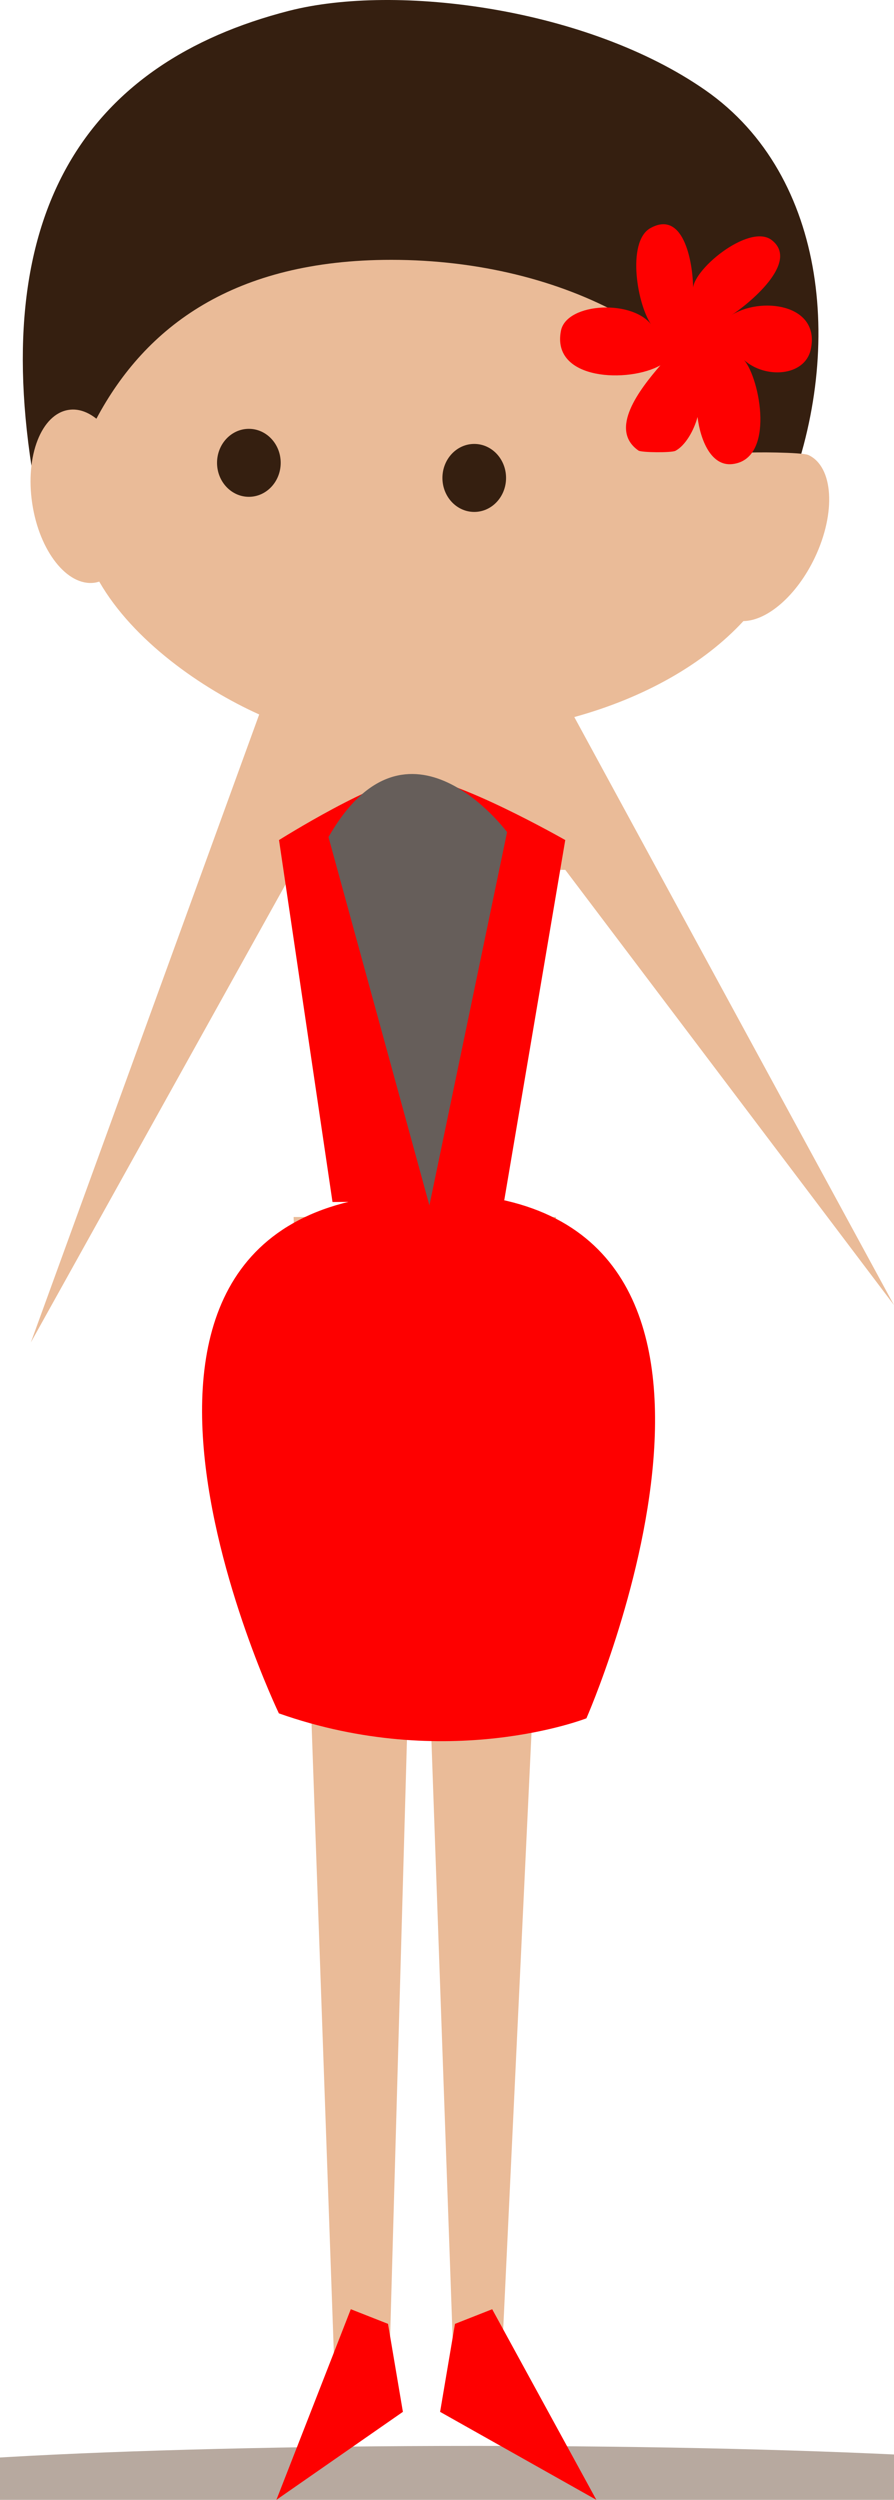 <?xml version="1.0" encoding="utf-8"?>
<!-- Generator: Adobe Illustrator 16.0.0, SVG Export Plug-In . SVG Version: 6.00 Build 0)  -->
<!DOCTYPE svg PUBLIC "-//W3C//DTD SVG 1.1//EN" "http://www.w3.org/Graphics/SVG/1.1/DTD/svg11.dtd">
<svg version="1.1" xmlns="http://www.w3.org/2000/svg" xmlns:xlink="http://www.w3.org/1999/xlink" x="0px" y="0px"
	 width="60.073px" height="167.882px" viewBox="0 0 60.073 167.882" enable-background="new 0 0 60.073 167.882"
	 xml:space="preserve">
<g id="background">
</g>
<g id="objekt">
	<path fill="#B7A99F" d="M76.44,166.816c0,1.412-19.916,2.557-44.484,2.557c-24.566,0-44.48-1.145-44.48-2.557
		s19.914-2.557,44.48-2.557C56.524,164.259,76.44,165.404,76.44,166.816z"/>
	<path fill="#EABB98" d="M37.36,81.73l-3.787,79.75h-3l-2.5-70.416l-2,70.908h-3.5L19.729,81.73H37.36z"/>
	<path fill="#FE0000" d="M27.073,161.972l-8.5,5.91l5-12.803l2.5,0.984L27.073,161.972z"/>
	<path fill="#FE0000" d="M30.573,156.064l2.5-0.984l7,12.803l-10.5-5.91L30.573,156.064z"/>
	<path fill="#351F10" d="M2.433,33.176C-1.071,14.235,5.864,4.21,19.405,0.73c7.25-1.864,20.09-0.183,28,5.333
		c8.279,5.771,9.332,17.778,5.348,27.569C36.251,30.914,19.165,31.8,2.433,33.176z"/>
	<path fill="#EABB98" d="M60.073,87.648l-22.09-29.232l-18.234-0.03L2.073,90.154l15.344-42.173
		c-3.848-1.731-8.469-4.943-10.748-8.921c-0.1,0.03-0.201,0.057-0.305,0.072c-1.842,0.266-3.721-2.117-4.199-5.322
		c-0.482-3.205,0.621-6.02,2.461-6.285c0.633-0.094,1.268,0.134,1.852,0.595c3.311-6.214,9.27-10.67,19.811-10.67
		c11.805,0,21.627,5.585,23.75,12.972c0.455-0.081,3.891-0.047,4.277,0.133c1.684,0.775,1.879,3.865,0.434,6.899
		C53.536,40,51.556,41.69,49.954,41.71c-2.646,2.867-6.623,5.14-11.363,6.445L60.073,87.648z"/>
	<path fill="#FE0000" d="M22.343,80.724l-3.594-24.309c0,0,6.656-4.189,9.066-4.232c2.674-0.045,10.168,4.232,10.168,4.232
		l-4.1,24.197L22.343,80.724z"/>
	<path fill="#351F10" d="M18.862,31.082c0,1.26-0.959,2.283-2.139,2.283s-2.139-1.023-2.139-2.283c0-1.262,0.959-2.283,2.139-2.283
		S18.862,29.82,18.862,31.082z"/>
	<path fill="#351F10" d="M34.005,32.097c0,1.26-0.957,2.283-2.137,2.283c-1.182,0-2.139-1.023-2.139-2.283
		c0-1.262,0.957-2.284,2.139-2.284C33.048,29.813,34.005,30.835,34.005,32.097z"/>
	<path fill="#FE0000" d="M18.739,115.064c0,0-17.166-35.742,11.115-34.934c24.736,0.709,9.551,35.266,9.551,35.266
		S30.073,119.064,18.739,115.064z"/>
	<path fill="#FE0000" d="M54.478,23.474c-0.398,1.81-3.059,1.982-4.48,0.703c1.074,1.256,2.111,6.664-0.791,6.99
		c-1.426,0.16-2.145-1.617-2.336-3.164c-0.248,0.934-0.834,1.931-1.486,2.273c-0.254,0.135-2.287,0.119-2.484-0.018
		c-2.021-1.416,0.078-4.104,1.477-5.728c-2.076,1.188-7.342,1.056-6.686-2.313c0.379-1.936,4.998-2.139,6.172-0.271
		c-1.045-1.311-1.789-5.715-0.162-6.625c2.314-1.293,2.898,2.535,2.871,4.205c-0.215-1.291,3.758-4.578,5.281-3.404
		c1.941,1.494-1.623,4.359-2.779,5.093C51.044,19.885,55.159,20.38,54.478,23.474z"/>
	<path fill="#665E5A" d="M34.073,55.882l-5.219,25.068l-6.781-24.734C27.407,46.882,34.073,55.882,34.073,55.882z"/>
</g>
</svg>

